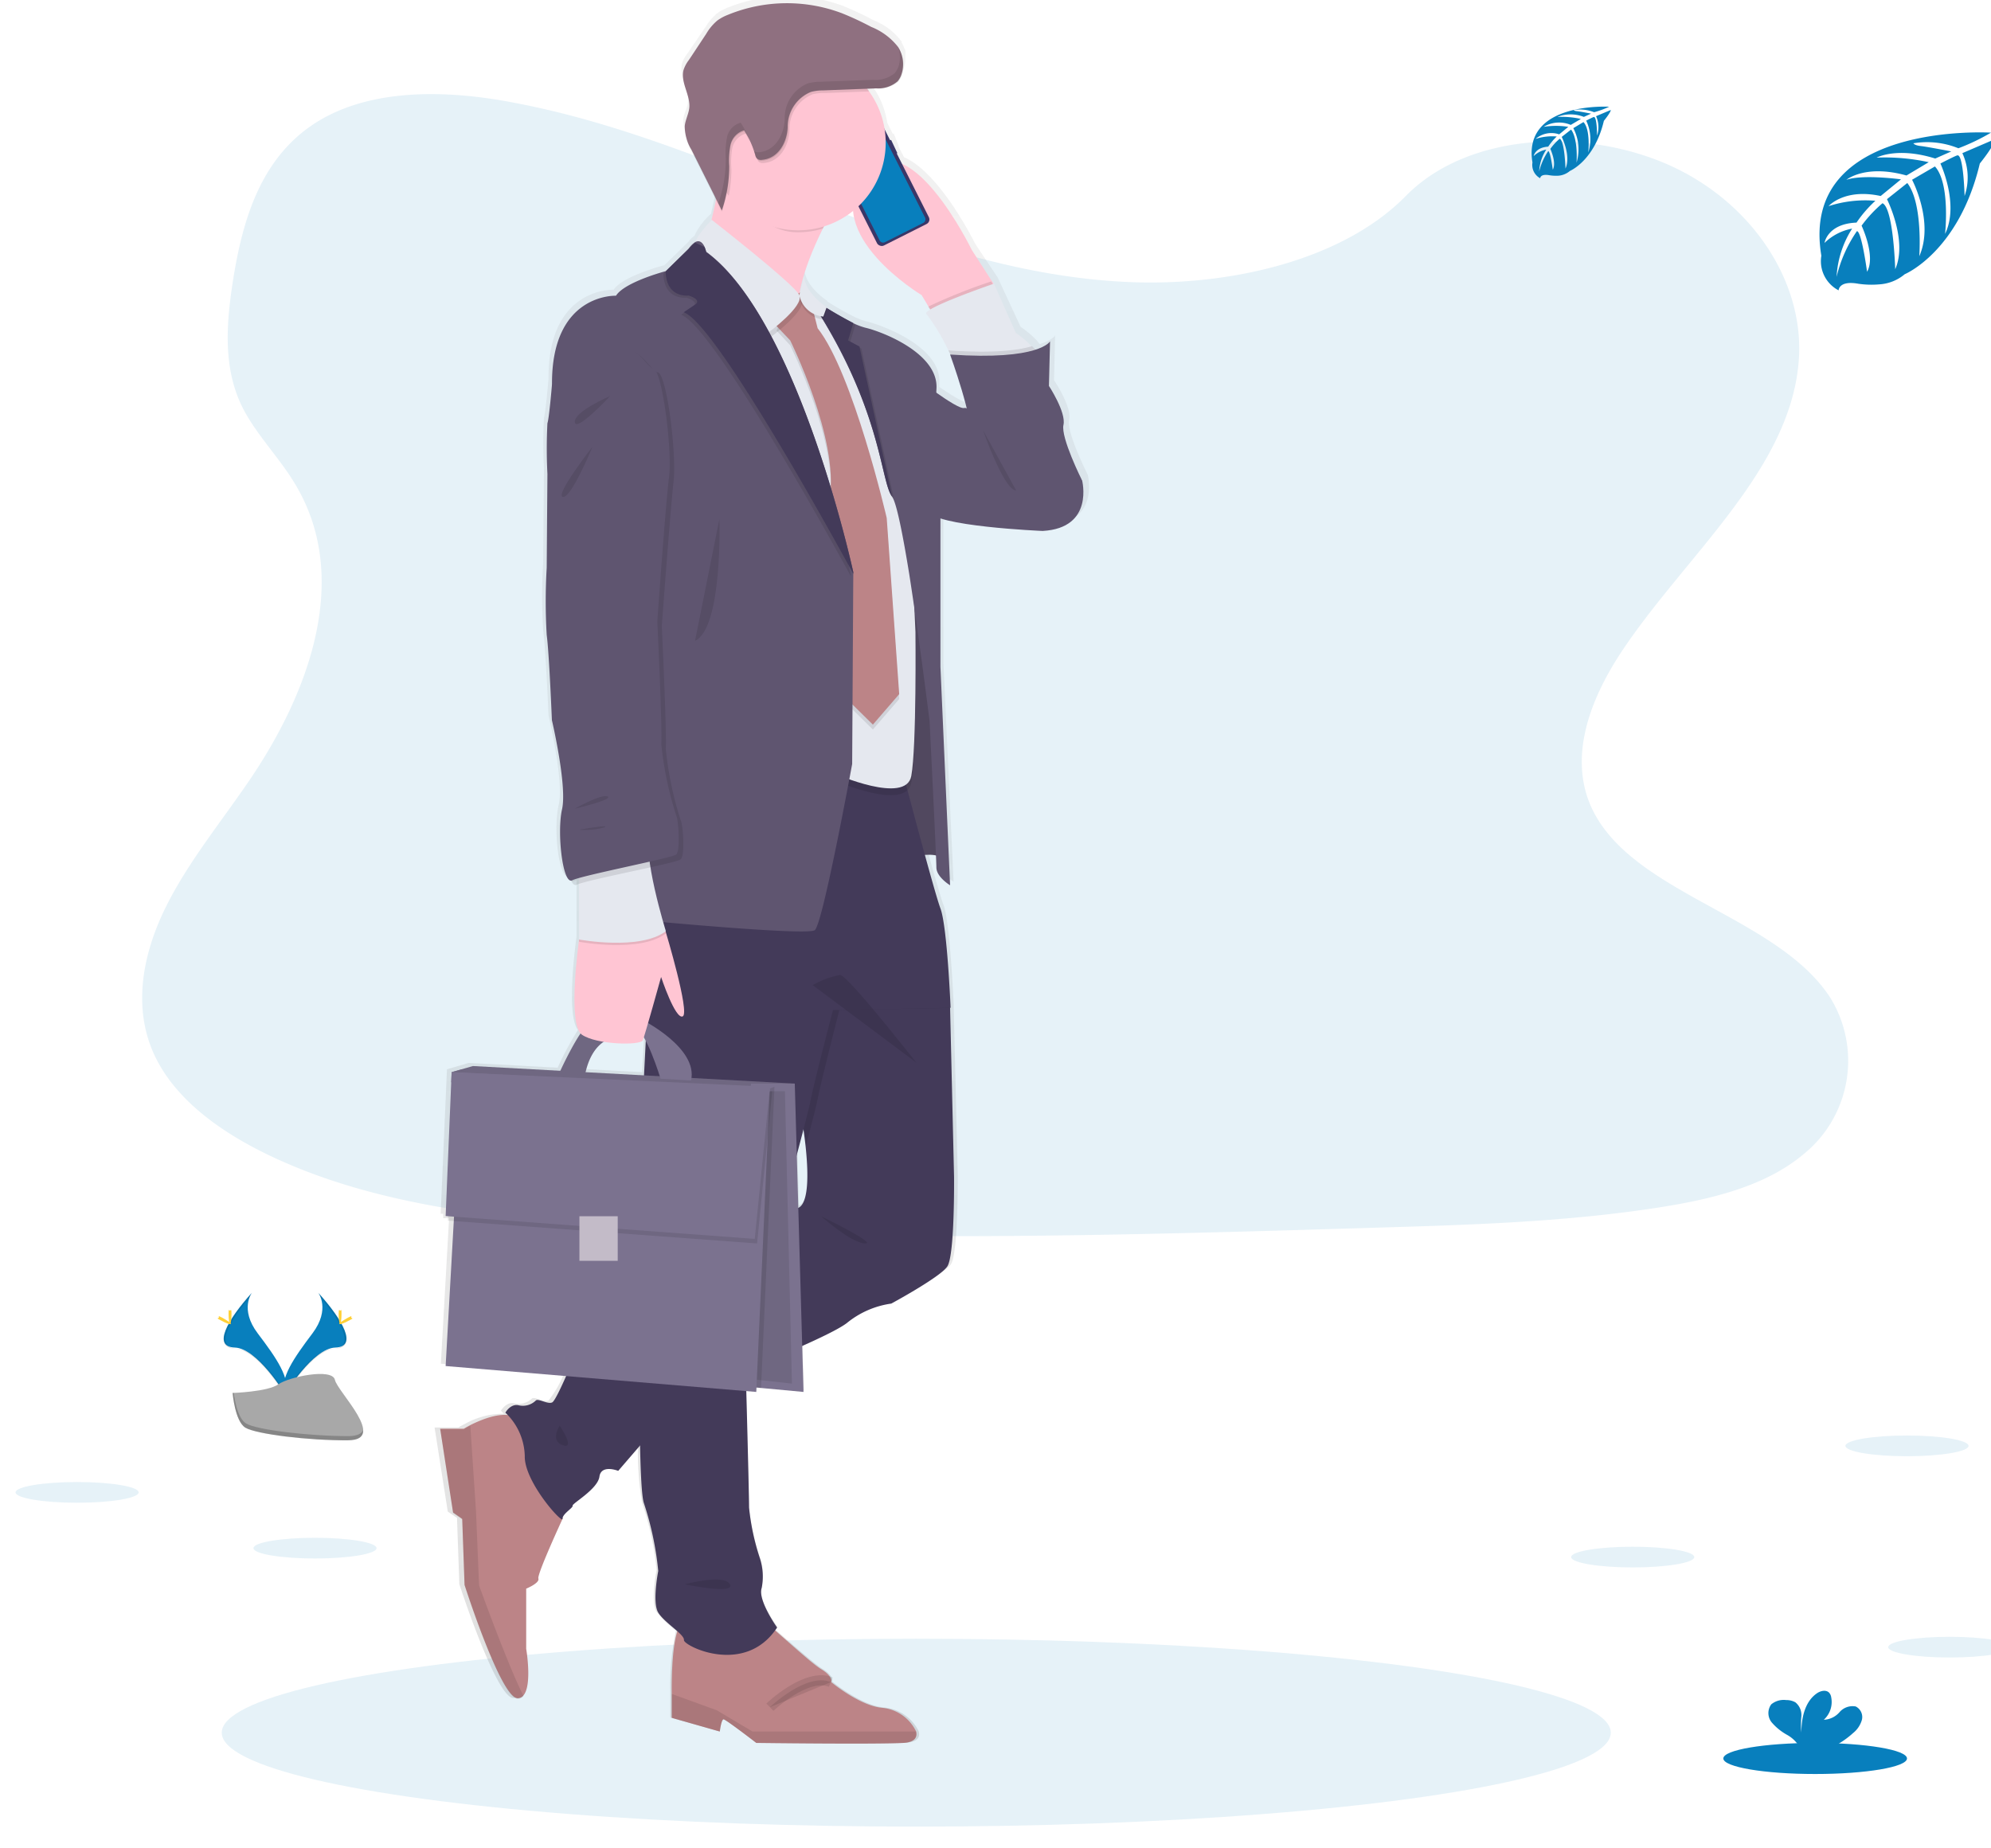 <svg id="Layer_1" data-name="Layer 1" xmlns="http://www.w3.org/2000/svg" xmlns:xlink="http://www.w3.org/1999/xlink" viewBox="0 0 196 182"><defs><style>.cls-1,.cls-5{fill:#087fbd;}.cls-1,.cls-10,.cls-11,.cls-17{opacity:0.1;}.cls-1,.cls-10,.cls-11,.cls-20,.cls-8{isolation:isolate;}.cls-2{fill:url(#linear-gradient);}.cls-3{fill:#ffc5d3;}.cls-4{fill:#3a3768;}.cls-6{fill:#e6e8ec;}.cls-7{fill:#5f5570;}.cls-8{opacity:0.15;}.cls-9{fill:#bc8487;}.cls-11{stroke:#000;stroke-miterlimit:10;}.cls-12{fill:#433a59;}.cls-13{fill:#7b728f;}.cls-14{fill:#e5e8ef;}.cls-15{fill:#8f7080;}.cls-16{fill:#c3bbc8;}.cls-18{fill:#ffd037;}.cls-19{fill:#a8a8a8;}.cls-20{opacity:0.2;}</style><linearGradient id="linear-gradient" x1="238.24" y1="-1838.9" x2="238.24" y2="-1666.89" gradientTransform="matrix(1, 0, 0, -1, -163.24, -1667.28)" gradientUnits="userSpaceOnUse"><stop offset="0" stop-color="gray" stop-opacity="0.25"/><stop offset="0.54" stop-color="gray" stop-opacity="0.12"/><stop offset="1" stop-color="gray" stop-opacity="0.1"/></linearGradient></defs><title>vector image </title><path class="cls-1" d="M111.59,27.79c-10.77-.37-21-3.84-30.81-7.64s-19.5-8-30-10C44,8.81,36.28,8.63,30.83,12.25c-5.24,3.49-6.94,9.51-7.85,15.1-.67,4.2-1.08,8.63.79,12.56,1.31,2.73,3.62,5,5.22,7.65,5.57,9.1,1.63,20.33-4.4,29.22-2.83,4.17-6.11,8.15-8.3,12.6S13.1,98.9,15,103.43s6.4,7.86,11.29,10.23c9.94,4.82,21.64,6.2,33.05,7,25.26,1.73,50.66,1,76,.23,9.37-.28,18.79-.56,28-2,5.12-.8,10.41-2.08,14.12-5.17a11.83,11.83,0,0,0,2.73-15.46c-5.31-8.23-20-10.28-23.68-19.11-2-4.87.06-10.29,3-14.8,6.36-9.67,17-18.17,17.59-29.24.39-7.59-4.74-15.2-12.67-18.8-8.31-3.76-19.83-3.29-26,2.95C132.19,25.65,121.1,28.12,111.59,27.79Z"/><ellipse class="cls-1" cx="90.2" cy="170.61" rx="68.37" ry="9.25"/><path class="cls-2" d="M107.08,46.74s-2.12-4.17-1.83-5.42-1.49-3.89-1.49-3.89l.11-4.4s-.24.45-1.52.85a4.87,4.87,0,0,0-.35-.42,9.36,9.36,0,0,0-1.53-1.28l-2.25-4.85L96,24s-3.43-7-7-8.51l-.56-1.09a.09.09,0,0,0,0-.11L88,13.18a.08.08,0,0,0-.11,0l-.54-1.07a8.49,8.49,0,0,0-1.58-3.79c0-.08-.11-.15-.17-.23l.88,0a3,3,0,0,0,2.16-.68A2,2,0,0,0,89,6.6a2.86,2.86,0,0,0,.13-.66V5.3a1.11,1.11,0,0,0,0-.23.15.15,0,0,0,0-.09A1.25,1.25,0,0,0,89,4.72a.43.43,0,0,1,0,0c0-.09-.07-.18-.11-.27s0,0,0,0l-.13-.26,0,0h0a.47.47,0,0,0,0-.1A6.29,6.29,0,0,0,86,2,31.07,31.07,0,0,0,83.06.61,15.77,15.77,0,0,0,71.59.77a5,5,0,0,0-1,.54,5.56,5.56,0,0,0-1.11,1.31L67.72,5.2a3.4,3.4,0,0,0-.57,1c-.32,1.22.7,2.45.58,3.71,0,.63-.39,1.2-.46,1.83a4.44,4.44,0,0,0,.66,2.32l2.5,5c-.14.65-.28,1.31-.44,2h0a6.55,6.55,0,0,0-1.64,2.18l0,0h0a2,2,0,0,0-.57.56l-2.37,2.31s-4.13,1.07-5,2.42c0,0-6.47-.28-6.41,8.75,0,0-.29,3.39-.45,3.84a49.22,49.22,0,0,0,0,5l-.08,9.26a56.89,56.89,0,0,0,0,6.66c.25,1.75.53,8.41.53,8.41s1.55,6.49,1,8.81,0,7.06.9,7.08c.17.35.36.52.58.42l.28-.1v5.53s-1.11,7.75.14,9.22a30.3,30.3,0,0,0-2,3.72l-8.75-.47L45,105h0l-1,.29-.62,14.23.25,0,0,.43.58,0-.81,14.33,12.11,1A10.61,10.61,0,0,1,54,137.9c-.45.22-1.43-.45-1.66-.17a1.87,1.87,0,0,1-1.72.45c-.8-.17-1.31.73-1.31.73s.11.1.29.3a7.71,7.71,0,0,0-3.84,1c-.4.2-.65.35-.65.35H42.78l1.3,8.28.91.62.23,6.53s3.66,11.28,5.34,11.21a.75.75,0,0,0,.56-.28c.9-1,.28-4.61.28-4.61v-5.94s1.37-.61,1.22-1.06,2.21-5.4,2.42-5.85c0,0,0,0,0,0,0-.51,1-1.08,1-1.3s2.52-1.64,2.7-2.88,1.89-.56,1.89-.56l2.17-2.5a31.13,31.13,0,0,0,.4,5.71,30.18,30.18,0,0,1,1.44,6.66s-.63,3.11,0,4.12a10.18,10.18,0,0,0,1.91,1.84,25.66,25.66,0,0,0-.56,6.16v2.41l4.81,1.35s.15-1.21.38-1.21,3.28,2.34,3.28,2.34,11.75.15,14.72,0c1.12-.06,1.43-.54,1.26-1.13a4.22,4.22,0,0,0-3.32-2.33c-2.29-.15-5.19-2.56-5.19-2.56s.23-.53-1-1.28c-.84-.52-3.17-2.61-4.61-3.84l.21-.28s-2-2.7-1.55-3.89a5.56,5.56,0,0,0-.17-2.93,23.18,23.18,0,0,1-1.09-5c0-1.08-.16-7.18-.28-11.51l1,.09,0-.43.45,0,4.25.39L79,132.33a29,29,0,0,0,4.46-2.26A9.09,9.09,0,0,1,88,128.15s4.87-2.6,5.61-3.67.67-8.86.67-8.86l-.4-16.7h0s-.34-8.07-1-9.82c-.25-.65-.87-2.81-1.55-5.27a3.84,3.84,0,0,1,1.17.05c0,.6,0,1,0,1.16,0,1,1.37,1.77,1.37,1.77l-1-21.59V50.52c3,.95,10.24,1.25,10.24,1.25C108.33,51.49,107.08,46.74,107.08,46.74ZM78.82,28.19h0a16.31,16.31,0,0,1,.42-1.67ZM59.16,102.25c1.77.29,3.82.21,4-.14a1.1,1.1,0,0,0,.07-.17l.16.3-.17,3.26v.07l-5.85-.31A4.69,4.69,0,0,1,59.16,102.25Zm19.49,16.43-.15-5.27c.26-1,.49-1.86.69-2.61.09.63.17,1.2.23,1.74C80,117.54,79.15,118.52,78.65,118.68ZM95.29,39.61c-.33.12-1.61-.68-2.82-1.51,0-.15,0-.3,0-.45.17-3.44-5.44-5.59-7.15-6a6.52,6.52,0,0,1-1.21-.45,30.31,30.31,0,0,1-2.66-1.51l0-.06s-2.21-1.4-2.26-3.15a30.52,30.52,0,0,1,1.9-4.62l.14-.27a8.76,8.76,0,0,0,2.88-1.52c.34,4.5,6.85,8.37,6.85,8.37l.7,1.12.16.27c-.35.2-.52.37-.4.47a20.59,20.59,0,0,1,2.19,3.58h0c.13.26.22.42.22.42s1.06,2.89,1.67,5.31a.43.43,0,0,0-.25,0Z"/><path class="cls-3" d="M97.81,27.94l-.08.1-.26.35-5,3.54L91.4,30.18l-.67-1.12s-10-6-5.69-11.75,10.63,7.31,10.63,7.31Z"/><path class="cls-4" d="M87.63,13.81h0a.08.08,0,0,1,.11,0L88.3,15a.08.08,0,0,1,0,.11h0a.08.08,0,0,1-.11,0l-.56-1.1A.1.1,0,0,1,87.63,13.81Z"/><rect class="cls-4" x="82.09" y="15.37" width="0.1" height="0.46" rx="0.05" transform="translate(1.76 38.61) rotate(-26.73)"/><path class="cls-4" d="M82.41,16.15h0a.07.07,0,0,1,.08,0l.31.62a.06.06,0,0,1,0,.07h0a.05.05,0,0,1-.08,0l-.31-.62A.08.08,0,0,1,82.41,16.15Z"/><rect class="cls-4" x="83.03" y="17.08" width="0.1" height="0.81" rx="0.05" transform="translate(1.01 39.24) rotate(-26.73)"/><rect class="cls-4" x="83.65" y="12.12" width="5.71" height="11.61" rx="0.5" transform="translate(1.18 40.83) rotate(-26.73)"/><path class="cls-5" d="M85.46,12.28a.2.2,0,0,0-.09.27h0l0,0a.2.2,0,0,1-.09.27h0L83.13,14a.2.2,0,0,1-.27-.09h0l0,0a.21.21,0,0,0-.28-.09h0l-.42.21a.39.39,0,0,0-.17.52h0l4.6,9.12a.39.39,0,0,0,.52.18l3.78-1.9a.4.4,0,0,0,.17-.53l-4.6-9.13a.39.39,0,0,0-.52-.17h0Z"/><path class="cls-6" d="M83.63,13.26,84.2,13a.08.08,0,0,1,.11,0h0a.08.08,0,0,1,0,.11l-.56.29a.08.08,0,0,1-.11,0h0A.08.08,0,0,1,83.63,13.26Z"/><circle class="cls-6" cx="84.5" cy="12.91" r="0.09"/><path class="cls-7" d="M88.7,47.28,87.29,85s4.73-1.58,5.46-.4S92,65.72,92,65.72Z"/><path class="cls-8" d="M88.7,47.28,87.29,85s4.73-1.58,5.46-.4S92,65.72,92,65.72Z"/><path class="cls-9" d="M88.92,171.62c-2.92.15-14.47,0-14.47,0s-3-2.32-3.22-2.32-.37,1.2-.37,1.2l-4.73-1.35v-2.4s-.15-6.83,1.28-7.12a65,65,0,0,1,7.72,0c.22-.08,4.5,4,5.7,4.72s1,1.28,1,1.28,2.85,2.39,5.1,2.54a4.15,4.15,0,0,1,3.26,2.33C90.33,171.09,90,171.57,88.92,171.62Z"/><path class="cls-10" d="M88.92,171.62c-2.92.15-14.47,0-14.47,0s-3-2.32-3.22-2.32-.37,1.2-.37,1.2l-4.73-1.35V166.8l4.42,1.6,3.53,2.1H90.16C90.33,171.09,90,171.57,88.92,171.62Z"/><path class="cls-11" d="M75.79,168.1s3.6-3.45,6-2.47"/><path class="cls-9" d="M53,155.43c.15.45-1.2,1-1.2,1v5.92s.61,3.56-.27,4.59a.71.71,0,0,1-.55.28c-1.65.08-5.25-11.17-5.25-11.17l-.23-6.49-.9-.63-1.27-8.25h2.33s.24-.15.63-.35c1.13-.57,3.48-1.57,4.76-.62l4.35,9.8S52.86,155,53,155.43Z"/><path class="cls-10" d="M51.54,167a.71.71,0,0,1-.55.28c-1.65.08-5.25-11.17-5.25-11.17l-.23-6.49-.9-.63-1.27-8.24h2.33a7,7,0,0,1,.63-.36l.56,8.45.3,7.27S50,164,51.54,167Z"/><path class="cls-12" d="M93.25,124.71c-.73,1.07-5.51,3.65-5.51,3.65a8.85,8.85,0,0,0-4.38,1.92c-1.22.93-5.47,2.77-9.28,4.34-3.56,1.47-6.75,2.69-6.75,2.69l-3.67,4.27-2.8,3.25s-1.68-.67-1.85.57-2.7,2.64-2.64,2.86-1,.79-1,1.3-3.77-3.66-3.71-6.19a6.07,6.07,0,0,0-1.91-4.27s.5-.9,1.29-.73a1.82,1.82,0,0,0,1.69-.45c.22-.28,1.18.39,1.63.17s2.25-4.67,2.25-4.67l7-4.7,13.94-9.35.65-.43s1.85.85,1.1-6.12c-.15-1.35-.39-3-.77-5-2.3-12.31,6-13.72,6-13.72l7.26,2.42,1.74,2.7h0l.39,16.64S94,123.64,93.25,124.71Z"/><path class="cls-10" d="M74,132.58s0,.8.06,2c-3.56,1.47-6.75,2.69-6.75,2.69l-3.67,4.27c-.06-3.54,0-8.15,0-12.86l14-9.35C75.88,125.76,74,132.58,74,132.58Z"/><path class="cls-10" d="M93.53,99.24h0l-10.9.21s-1.92,7.48-2.2,9.06c-.07.38-.49,2-1.09,4.31-.14-1.35-.39-3-.76-5-2.31-12.31,6-13.72,6-13.72l7.25,2.42Z"/><path class="cls-12" d="M64.8,78.83l-1.4,27s-1,39.64,0,42.22a30.81,30.81,0,0,1,1.4,6.64s-.62,3.09,0,4.1,2.59,2.14,2.53,2.7,6,3.6,9.17-1.23c0,0-1.92-2.7-1.52-3.88a5.83,5.83,0,0,0-.17-2.93,23.25,23.25,0,0,1-1.07-5c0-1.69-.39-15.85-.39-15.85s6.13-22.5,6.41-24.07S82,99.46,82,99.46l11.58-.23s-.33-8-1-9.78-4-14.51-4-14.51Z"/><polygon class="cls-13" points="45.47 105.29 44.46 105.57 44.42 106.57 74.57 106.96 74.57 106.57 45.47 105.29"/><path class="cls-3" d="M81,22.51c-4.38,8.9-1.66,10.76-1.22,11-.93-.43-13-6.11-11.42-7.55,1-.93,1.92-5,2.44-7.94.31-1.74.49-3.08.49-3.08L84,17.26C82.75,19.24,81.77,21,81,22.51Z"/><path class="cls-10" d="M97.74,28l-.26.35-5,3.54L91.4,30.18a54.47,54.47,0,0,1,6.18-2.47Z"/><path class="cls-14" d="M102.36,36.15c-.45,1.57-8,0-8,0l-.79-1.24-.21-.41h0a20.08,20.08,0,0,0-2.15-3.57c-.61-.51,6.64-3,6.64-3L100,32.78a9.22,9.22,0,0,1,1.51,1.28A2.35,2.35,0,0,1,102.36,36.15Z"/><path class="cls-7" d="M89.77,36.87s4.49,3.55,5.17,3.3,11.58,7.11,11.58,7.11,1.24,4.72-3.88,5c0,0-10.85-.45-11.3-2S89.77,36.87,89.77,36.87Z"/><path class="cls-10" d="M77.51,29.74,72.62,34.8l6.86,43.63,2.7-1.57s7,3.09,7.53.22.41-14.17.41-14.17L89.2,42.5S86,35.36,86,35.13s-4.62-3.71-4.62-3.71L79.2,29.73Z"/><path class="cls-14" d="M77.51,29.06l-4.89,5.07,6.86,43.63,2.7-1.58s7,3.1,7.53.23.41-14.17.41-14.17L89.2,41.82S86,34.68,86,34.46s-4.62-3.72-4.62-3.72L79.2,29.06Z"/><path class="cls-10" d="M77.79,29.8l-1.35,2.75L77.79,34s4.84,9.77,3.88,15.56l1,19.06,3.26,3.21,2.59-3L87.29,51.49S84,37.21,80.49,32.77l-1-3.94Z"/><path class="cls-9" d="M77.79,29.35,76.44,32.1l1.35,1.42s4.84,9.77,3.88,15.56l1,19.06,3.26,3.21,2.59-3L87.29,51S84,36.76,80.49,32.32l-1-3.94Z"/><path class="cls-10" d="M84,17.26c-1.22,2-2.19,3.72-3,5.25a8.45,8.45,0,0,1-2.45.36c-2.78,0-4.38-1.93-5.95-4-.36-.46-1.55-.35-1.8-.9.31-1.74.49-3.08.49-3.08Z"/><path class="cls-3" d="M87.19,14A8.62,8.62,0,1,1,85.55,9,8.62,8.62,0,0,1,87.19,14Z"/><path class="cls-10" d="M75.82,33.23l-7.08-8.55s-.66-.26,1.55-2.58c0,0,8.12,6.33,8.63,7.41S75.82,33.23,75.82,33.23Z"/><path class="cls-14" d="M75.6,32.78l-7.09-8.55s-.65-.26,1.56-2.58c0,0,8.12,6.33,8.62,7.41S75.6,32.78,75.6,32.78Z"/><path class="cls-7" d="M93.53,87.17s-1.35-.81-1.35-1.76S91.51,71,91.51,71s-1-8.06-2-14.46h0c-.61-3.77-1.24-7-1.68-7.61v0c-1.18-1.52-1-8.94-8.33-19.8A40.94,40.94,0,0,0,84,31.82a6.33,6.33,0,0,0,1.19.45c1.68.39,7.2,2.53,7,6s.39,11.3.39,11.3V65.66Z"/><path class="cls-10" d="M102.36,36.15c-.45,1.57-8,0-8,0l-.79-1.24-.21-.41h0v0c4.41.31,6.87,0,8.23-.41A2.35,2.35,0,0,1,102.36,36.15Z"/><path class="cls-7" d="M93.53,34.91s2.37,6.53,2,8.16,5.45,8,5.45,8l5.51-3.83s-2.08-4.16-1.8-5.4S103.26,38,103.26,38l.11-4.39S102.36,35.52,93.53,34.91Z"/><path class="cls-10" d="M85.55,9l-4.27.16A4.74,4.74,0,0,0,80,9.28a3.68,3.68,0,0,0-2.28,3.55c-.06,1.46-.9,3.1-2.54,3.22a.62.62,0,0,1-.46-.1.7.7,0,0,1-.2-.4,8.79,8.79,0,0,0-1.08-2.4,1.89,1.89,0,0,0-1.35,1.43A8,8,0,0,0,72,16.65a13.56,13.56,0,0,1-.26,2.63A8.62,8.62,0,0,1,85.41,8.76l.15.2Z"/><path class="cls-15" d="M79.82,9.05a4.68,4.68,0,0,1,1.24-.15l5.19-.2A2.91,2.91,0,0,0,88.37,8a2,2,0,0,0,.39-.74,3.19,3.19,0,0,0-.33-2.61,6.33,6.33,0,0,0-2.66-2A30,30,0,0,0,82.9,1.31a15.34,15.34,0,0,0-11.27.16,4.59,4.59,0,0,0-1,.54,5,5,0,0,0-1.1,1.31l-1.7,2.57a3.32,3.32,0,0,0-.54,1c-.32,1.22.67,2.44.57,3.7-.06.62-.39,1.2-.45,1.82a4.39,4.39,0,0,0,.65,2.31l3,6a13.6,13.6,0,0,0,.73-4.38,7.93,7.93,0,0,1,.12-2.07,1.94,1.94,0,0,1,1.35-1.44,9,9,0,0,1,1.08,2.41.67.67,0,0,0,.2.39.58.58,0,0,0,.46.11c1.65-.13,2.48-1.75,2.54-3.22A3.68,3.68,0,0,1,79.82,9.05Z"/><polygon class="cls-13" points="44.46 105.57 46.56 104.97 78.24 106.7 74.75 107.15 44.46 105.57"/><polygon class="cls-10" points="44.46 105.57 46.56 104.97 78.24 106.7 74.75 107.15 44.46 105.57"/><polygon class="cls-13" points="79.1 137.06 74.92 136.67 73.46 136.54 73.46 113.3 73.84 107.9 73.93 106.7 78.24 106.7 79.1 137.06"/><polygon class="cls-10" points="77.96 136.24 74.63 135.87 73.46 135.74 73.46 113.7 73.76 108.59 73.83 107.45 77.27 107.45 77.96 136.24"/><path class="cls-13" d="M55.1,105.57s2.08-4.56,2.95-4.7a13.64,13.64,0,0,1,2.48,0l-.14,1.32s-2.14.17-2.82,3.74Z"/><path class="cls-10" d="M55.1,105.57s2.08-4.56,2.95-4.7a13.64,13.64,0,0,1,2.48,0l-.14,1.32s-2.14.17-2.82,3.74Z"/><path class="cls-13" d="M63.17,100.39s5.59,2.78,4.86,6l-3-.17s-1.47-4.87-2.62-5.12S63.17,100.39,63.17,100.39Z"/><path class="cls-7" d="M84,56.34v.16l-.11,18.73S81,91,80.21,91.59s-18-1.07-18-1.07L54.34,37.84c-.05-9,6.3-8.72,6.3-8.72.84-1.35,4.89-2.42,4.89-2.42l2.25-2.19.07-.1a2.17,2.17,0,0,1,.57-.56h0c.46-.27.76.08.93.43a3.39,3.39,0,0,1,.17.51C78.63,31.48,84,56.34,84,56.34Z"/><path class="cls-10" d="M83.75,56.56v.16C80.92,51.55,70,32,67.05,31l1.15-.79s.76-.45-.64-.9c0,0-2.2.28-2.25-2.36l2.32-2.3.56-.56h0l.93.44a2.21,2.21,0,0,1,.18.51C78.41,31.7,83.75,56.56,83.75,56.56Z"/><path class="cls-12" d="M84,56.34v.16c-2.82-5.17-13.71-24.77-16.7-25.75L68.42,30s.77-.45-.64-.9c0,0-2.19.29-2.25-2.36l2.32-2.29.57-.56h0l.93.43a3.39,3.39,0,0,1,.17.51C78.63,31.48,84,56.34,84,56.34Z"/><path class="cls-10" d="M88,49.11l0,0c-1.18-1.52-1-8.94-8.32-19.79A39.85,39.85,0,0,0,84.2,32l-.52,1.72,1.12.6Z"/><path class="cls-12" d="M87.82,48.88l0,0c-1.18-1.52-1-8.94-8.32-19.8A40.43,40.43,0,0,0,84,31.81l-.51,1.71,1.12.6Z"/><path class="cls-10" d="M79.15,27.33l-.46,2a2.64,2.64,0,0,0,2.36,2.12l.33-.93S79.2,29.07,79.15,27.33Z"/><path class="cls-14" d="M79.15,27.11l-.46,1.95a2.63,2.63,0,0,0,2.36,2.11l.33-.92S79.2,28.85,79.15,27.11Z"/><polygon class="cls-10" points="76.24 107.01 74.92 136.67 73.46 136.54 73.46 113.3 73.84 107.9 76.24 107.01"/><polygon class="cls-13" points="44.77 118.47 43.87 134.51 74.45 137.06 75.8 107.01 44.77 118.47"/><polygon class="cls-10" points="44.09 120.19 44.69 106.02 76.02 107.46 74.53 122.44 44.09 120.19"/><polygon class="cls-13" points="43.87 119.74 44.46 105.57 75.8 107.01 74.3 121.99 43.87 119.74"/><rect class="cls-16" x="57.04" y="119.76" width="3.77" height="4.39"/><path class="cls-3" d="M57.6,91,57,92.55s-1.18,8.32.28,9.33,5.79,1.07,6,.56,1.8-6.24,1.8-6.24,1.4,4.22,2.13,3.88-1.68-8.35-1.68-8.35Z"/><path class="cls-10" d="M57,84.73v8s6,1.13,8.55-.82c0,0-2.42-7.78-1.52-9.75S57,84.73,57,84.73Z"/><path class="cls-14" d="M57,84.51v8s6,1.12,8.55-.82c0,0-2.42-7.79-1.52-9.75S57,84.51,57,84.51Z"/><path class="cls-10" d="M56.37,37.44l-1.58.85s-.28,3.37-.45,3.82a48.83,48.83,0,0,0,0,5l-.07,9.23a56.39,56.39,0,0,0,0,6.63c.24,1.74.51,8.38.51,8.38s1.52,6.47,1,8.77.06,7.48,1,7S66.53,85,67,84.62s.23-3.49,0-3.88a34,34,0,0,1-1.46-7c.12-1.24-.39-12.09-.39-12.09S66,50.09,66.31,47.4s-.67-10.63-1.57-10.74S61.2,30.41,56.37,37.44Z"/><path class="cls-7" d="M55.92,37l-1.58.85s-.28,3.37-.45,3.82a48.83,48.83,0,0,0,0,5l-.07,9.23a56.39,56.39,0,0,0,0,6.63c.24,1.74.51,8.38.51,8.38s1.52,6.47,1,8.77.06,7.48,1,7,9.79-2.19,10.23-2.53.23-3.49,0-3.88a34,34,0,0,1-1.46-7c.12-1.24-.39-12.09-.39-12.09S65.52,49.64,65.86,47s-.67-10.63-1.57-10.74S60.75,30,55.92,37Z"/><g class="cls-17"><path d="M72.92,12.08a1.89,1.89,0,0,0-1.35,1.43,8,8,0,0,0-.12,2.08A13.33,13.33,0,0,1,70.72,20l-3-6-.18-.37a7.61,7.61,0,0,0,.52,1.21l3,6a13.32,13.32,0,0,0,.72-4.38,7.93,7.93,0,0,1,.13-2.07,1.92,1.92,0,0,1,1.35-1.44A9.24,9.24,0,0,1,73.84,14,8.62,8.62,0,0,0,72.92,12.08Z"/><path d="M88.48,4.78a3.3,3.3,0,0,1,0,1.68,2.13,2.13,0,0,1-.4.74,2.92,2.92,0,0,1-2.12.66l-5.19.19a4.74,4.74,0,0,0-1.24.16,3.68,3.68,0,0,0-2.28,3.55c-.06,1.46-.9,3.1-2.54,3.23a.63.63,0,0,1-.46-.11h0c0,.15.1.3.14.45a.7.7,0,0,0,.2.4.62.62,0,0,0,.46.1c1.65-.13,2.47-1.74,2.54-3.22a3.68,3.68,0,0,1,2.28-3.55,4.74,4.74,0,0,1,1.24-.16l5.19-.19a2.94,2.94,0,0,0,2.12-.66,2.13,2.13,0,0,0,.4-.74A3.24,3.24,0,0,0,88.48,4.78Z"/></g><path class="cls-10" d="M80,97a8.71,8.71,0,0,1,2.7-1c.75,0,7.5,8.63,7.5,8.63Z"/><path class="cls-10" d="M60.06,39s-3.57,1.52-3.47,2.57S60.06,39,60.06,39Z"/><path class="cls-10" d="M58.32,44s-3.73,4.77-2.91,4.93S58.32,44,58.32,44Z"/><path class="cls-10" d="M70.82,51.11s.34,10.68-2.4,12Z"/><path class="cls-10" d="M56.58,79.63s2.64-1.5,3.24-1.2S56.58,79.63,56.58,79.63Z"/><path class="cls-10" d="M57,81.7a7.17,7.17,0,0,0,2.46-.22C60.28,81.13,57,81.7,57,81.7Z"/><path class="cls-10" d="M96.77,42.36s2.07,5.93,3.26,5.93"/><path class="cls-10" d="M67.41,156s3.88-1.06,4.45,0S67.41,156,67.41,156Z"/><path class="cls-10" d="M55.1,140.38s-1,1.48.31,1.93S55.1,140.38,55.1,140.38Z"/><path class="cls-10" d="M80.83,119.76s2.92,2.61,4.3,2.68S80.83,119.76,80.83,119.76Z"/><path class="cls-5" d="M196,13.06s-18.93-1.15-16.7,12.12A3.23,3.23,0,0,0,181,28.59s0-1,1.94-.65A8.88,8.88,0,0,0,185,28a4.29,4.29,0,0,0,2.51-1h0s5.32-2.2,7.39-10.9c0,0,1.54-1.9,1.47-2.39l-3.19,1.37a5.69,5.69,0,0,1,.22,4.22s-.1-4.14-.71-4c-.13,0-1.67.8-1.67.8s1.88,4,.46,6.93c0,0,.54-4.95-1-6.64l-2.25,1.31s2.2,4.15.71,7.53c0,0,.38-5.19-1.18-7.21l-2,1.59s2.06,4.09.81,6.9c0,0-.17-6-1.25-6.5a12.83,12.83,0,0,0-2.06,2.21s1.42,3,.54,4.54c0,0-.54-4-1-4a13.3,13.3,0,0,0-2,4.5,9.74,9.74,0,0,1,1.53-4.75,5.29,5.29,0,0,0-2.72,1.41s.28-1.89,3.15-2a12,12,0,0,1,1.86-2.15,11.71,11.71,0,0,0-4.61.53s1.53-1.78,5.13-1l2-1.64s-3.78-.52-5.38.05c0,0,1.85-1.57,5.92-.43l2.19-1.31a20.23,20.23,0,0,0-5.13-.45s2-1.09,5.77.09l1.58-.7s-2.36-.46-3-.53-.73-.27-.73-.27a8.18,8.18,0,0,1,4.43.49A20.52,20.52,0,0,0,196,13.06Z"/><path class="cls-5" d="M158.41,10.51S149.86,10,150.86,16a1.48,1.48,0,0,0,.76,1.55s0-.45.88-.3a4.12,4.12,0,0,0,.93.05,2,2,0,0,0,1.12-.47h0s2.41-1,3.34-4.93c0,0,.69-.85.68-1.07l-1.45.61a2.59,2.59,0,0,1,.1,1.91s0-1.87-.32-1.83c-.06,0-.75.36-.75.36a4.25,4.25,0,0,1,.2,3.14s.25-2.24-.47-3l-1,.6a4.49,4.49,0,0,1,.32,3.4s.17-2.34-.54-3.26l-.92.72s.94,1.85.37,3.12c0,0-.08-2.73-.57-2.94a5.57,5.57,0,0,0-.92,1s.63,1.35.24,2.05c0,0-.24-1.82-.45-1.83a6.22,6.22,0,0,0-.89,2,4.32,4.32,0,0,1,.7-2.15,2.43,2.43,0,0,0-1.24.64s.13-.85,1.43-.93a6.12,6.12,0,0,1,.84-1,5.24,5.24,0,0,0-2.08.24,2.37,2.37,0,0,1,2.32-.45l.9-.74a7.72,7.72,0,0,0-2.43,0,2.94,2.94,0,0,1,2.67-.19l1-.59a9.1,9.1,0,0,0-2.32-.2,3.59,3.59,0,0,1,2.61,0l.71-.32s-1.06-.21-1.38-.24-.32-.12-.32-.12a3.8,3.8,0,0,1,2,.22A8.9,8.9,0,0,0,158.41,10.51Z"/><ellipse class="cls-1" cx="191.94" cy="162.19" rx="6.06" ry="1.02"/><ellipse class="cls-1" cx="7.59" cy="146.95" rx="6.06" ry="1.02"/><ellipse class="cls-1" cx="187.73" cy="142.37" rx="6.06" ry="1.02"/><ellipse class="cls-1" cx="31.01" cy="152.44" rx="6.06" ry="1.02"/><ellipse class="cls-1" cx="160.73" cy="153.32" rx="6.06" ry="1.02"/><ellipse class="cls-5" cx="178.69" cy="173.15" rx="9.04" ry="1.53"/><path class="cls-5" d="M182.42,170.65a2.57,2.57,0,0,0,.87-1.3,1.16,1.16,0,0,0-.61-1.32,1.69,1.69,0,0,0-1.59.56,2.17,2.17,0,0,1-1.55.75,2.36,2.36,0,0,0,.73-2.21.84.84,0,0,0-.2-.45c-.31-.33-.87-.19-1.23.07-1.17.82-1.5,2.41-1.51,3.84a8.24,8.24,0,0,1,0-1.57,1.6,1.6,0,0,0-.59-1.4,1.79,1.79,0,0,0-.9-.22,1.93,1.93,0,0,0-1.47.42,1.45,1.45,0,0,0,.06,1.8,5.52,5.52,0,0,0,1.52,1.22,3.28,3.28,0,0,1,1.09,1,1,1,0,0,1,.08.18h3.29A8.89,8.89,0,0,0,182.42,170.65Z"/><path class="cls-5" d="M31.33,127.29s1.23,1.61-.57,4-3.3,4.5-2.7,6c0,0,2.72-4.53,4.95-4.6S33.77,130,31.33,127.29Z"/><path class="cls-10" d="M31.33,127.29a2.41,2.41,0,0,1,.25.51c2.16,2.54,3.32,4.91,1.24,5s-4.26,3.52-4.82,4.39l.06.2s2.73-4.53,4.95-4.59S33.77,130,31.33,127.29Z"/><path class="cls-18" d="M33.62,129.35c0,.57-.06,1-.14,1s-.14-.45-.14-1,.08-.3.16-.3S33.62,128.79,33.62,129.35Z"/><path class="cls-18" d="M34.41,130c-.5.28-.93.44-1,.37s.34-.34.84-.62.3-.07.33,0S34.91,129.76,34.41,130Z"/><path class="cls-5" d="M24.8,127.29s-1.24,1.61.57,4,3.3,4.5,2.7,6c0,0-2.72-4.53-4.95-4.6S22.36,130,24.8,127.29Z"/><path class="cls-10" d="M24.8,127.29a2,2,0,0,0-.25.51c-2.17,2.54-3.32,4.91-1.24,5s4.26,3.52,4.82,4.39a1.18,1.18,0,0,1-.07.2s-2.72-4.53-4.94-4.59S22.36,130,24.8,127.29Z"/><path class="cls-18" d="M22.5,129.35c0,.57.07,1,.15,1s.14-.45.14-1-.08-.3-.16-.3S22.5,128.79,22.5,129.35Z"/><path class="cls-18" d="M21.72,130c.5.28.93.44,1,.37s-.34-.34-.84-.62-.3-.07-.34,0S21.22,129.76,21.72,130Z"/><path class="cls-19" d="M22.9,137.16s3.45-.11,4.5-.85,5.31-1.63,5.57-.44,5.19,5.92,1.29,5.95-9.06-.61-10.1-1.24S22.9,137.16,22.9,137.16Z"/><path class="cls-20" d="M34.33,141.41c-3.9,0-9.07-.61-10.11-1.25-.79-.48-1.1-2.21-1.21-3H22.9s.22,2.79,1.25,3.42,6.21,1.28,10.11,1.24c1.12,0,1.51-.4,1.49-1C35.59,141.17,35.16,141.4,34.33,141.41Z"/></svg>
